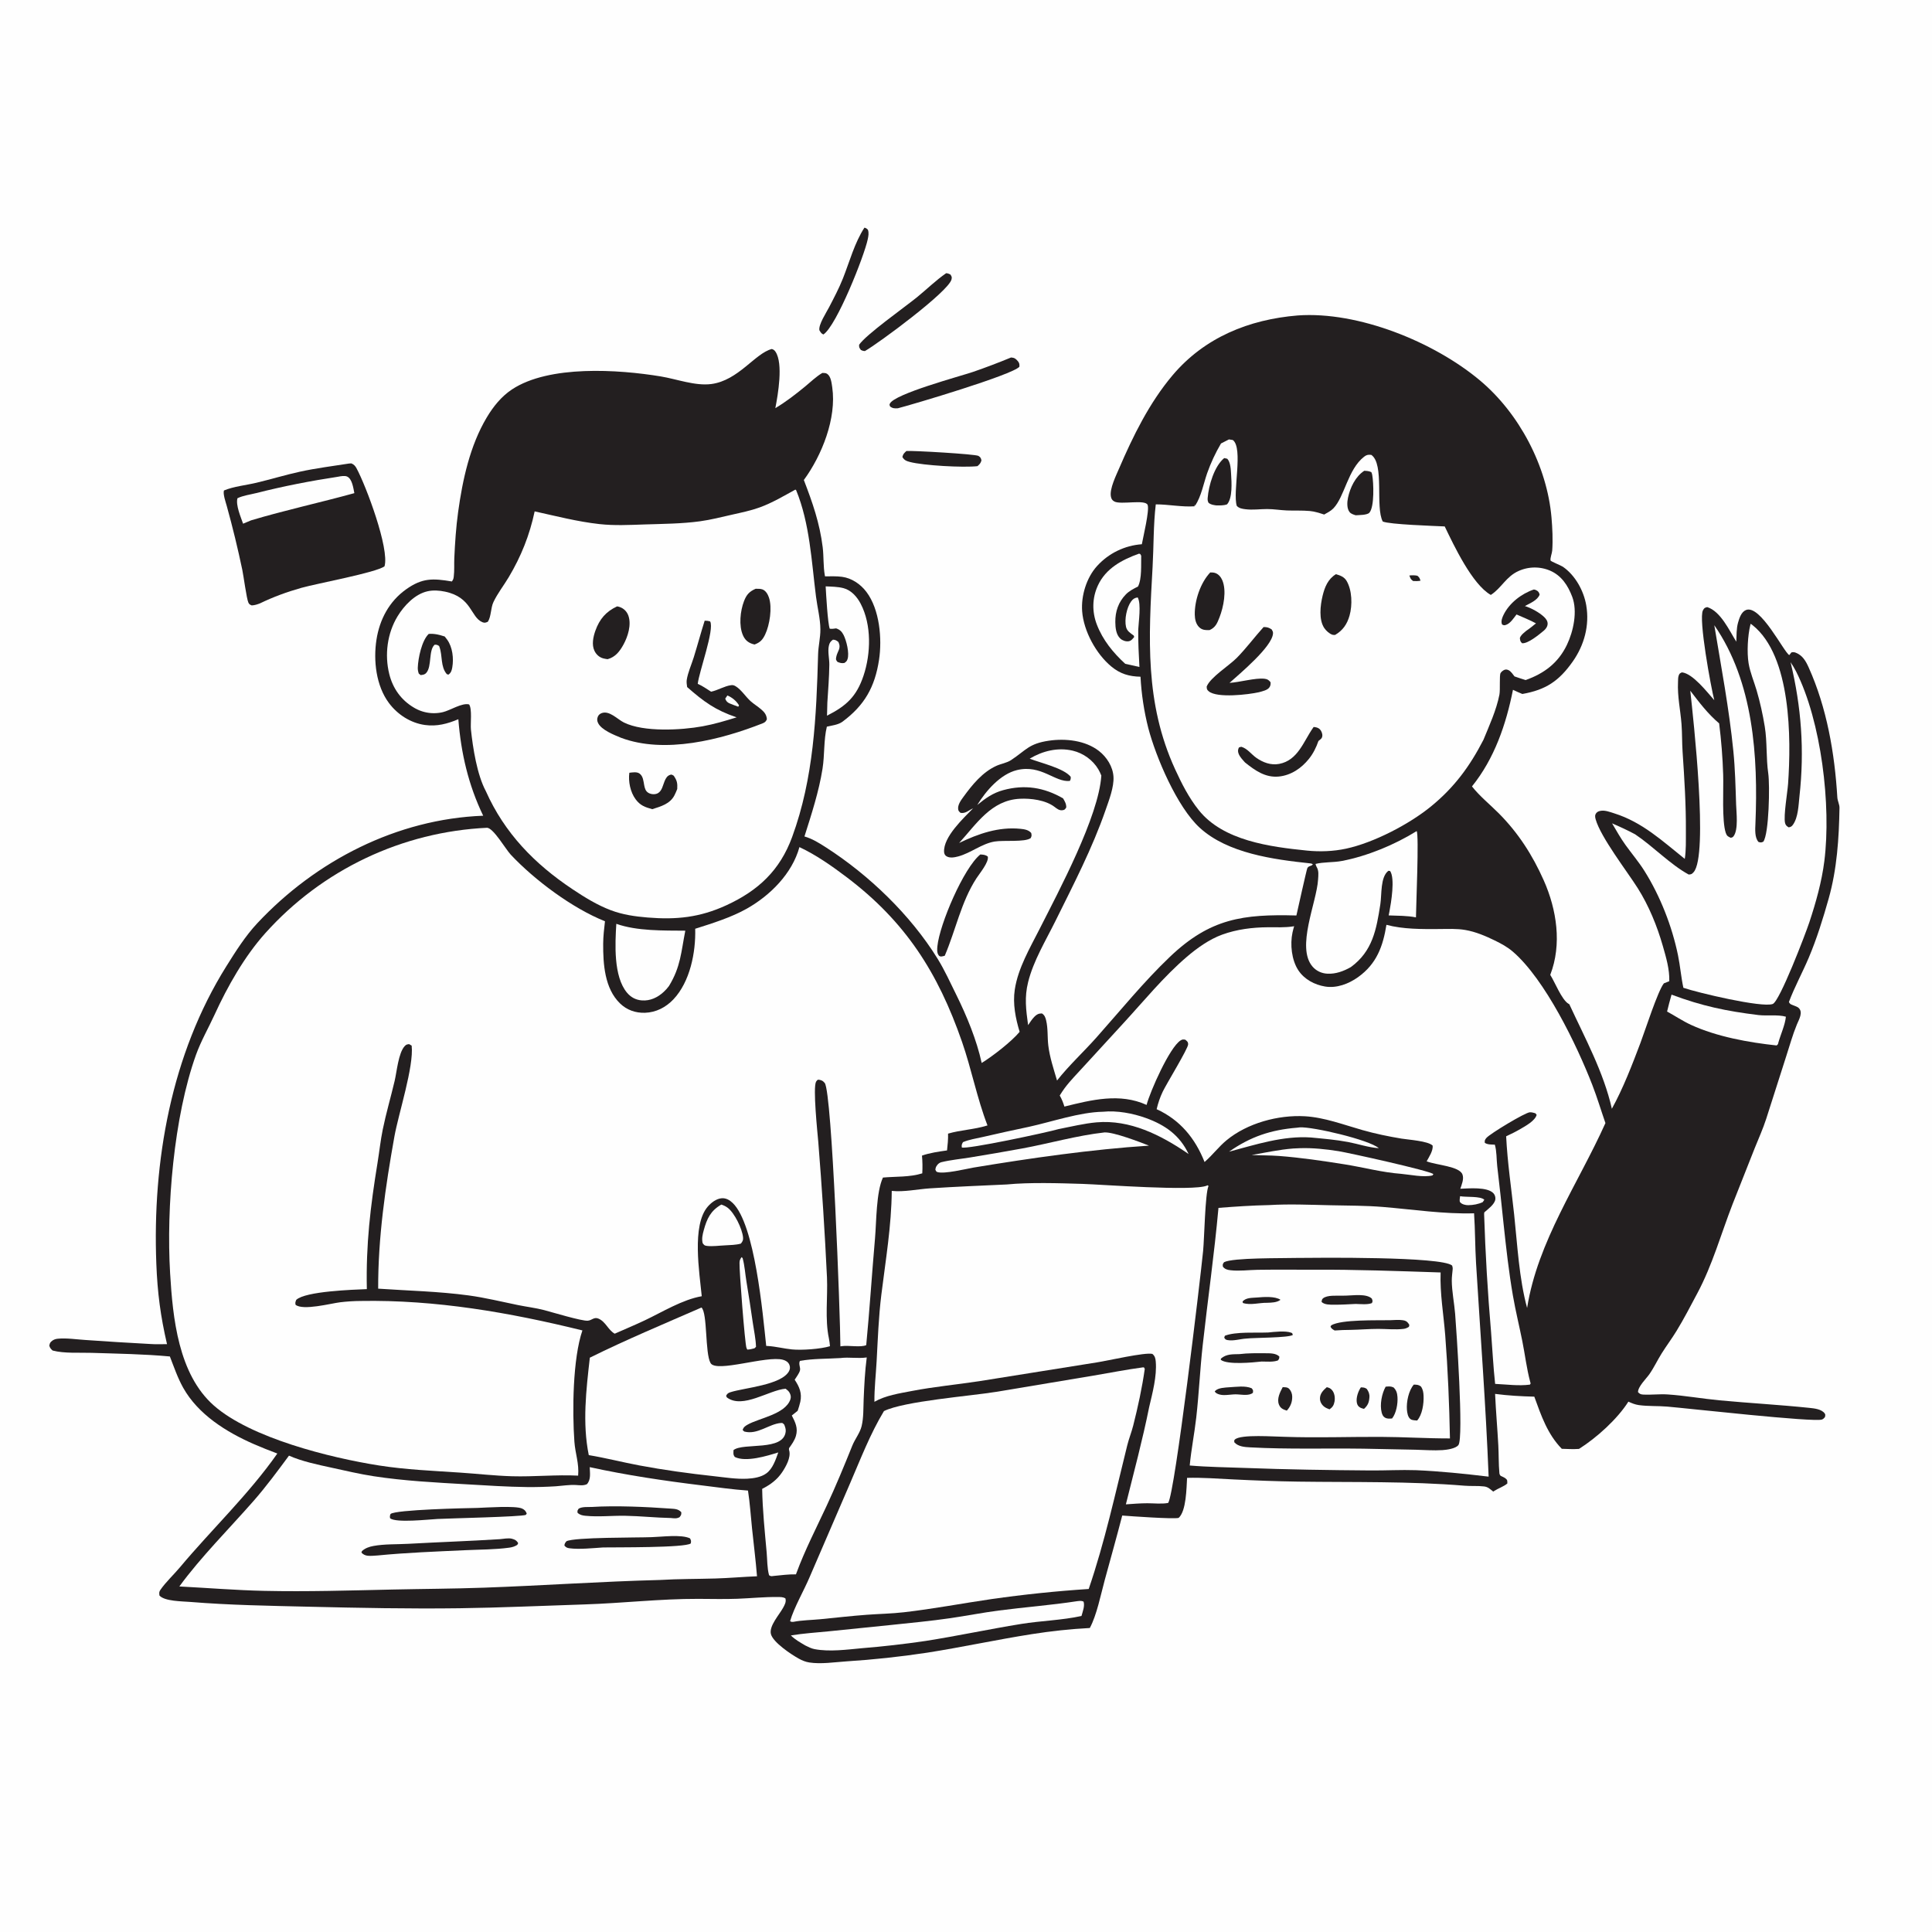 <?xml version="1.0" encoding="utf-8" ?>
<svg xmlns="http://www.w3.org/2000/svg" xmlns:xlink="http://www.w3.org/1999/xlink" width="1024" height="1024">
	<path fill="#FEFEFE" d="M0 0L1024 0L1024 1024L0 1024L0 0Z"/>
	<path fill="#231F20" d="M480.393 239.049C483.423 238.728 517.171 240.687 518.603 241.641C519.769 242.419 519.884 242.766 520.191 244.033C519.737 245.578 519.231 246.037 518.075 247.072C510.58 247.923 489.418 246.742 482.243 244.845C480.41 244.361 479.213 243.887 478.284 242.202C478.705 240.518 479.182 240.238 480.393 239.049Z"/>
	<path fill="#231F20" d="M458.163 120.663C459.037 120.881 459.368 121.121 459.999 121.76C460.625 123.442 460.273 125.123 459.919 126.834C458.105 135.607 443.416 172.68 436.424 177.279C435.29 176.841 434.939 176.041 434.303 175.063C433.712 172.12 437.948 165.709 439.427 162.855C442.037 157.818 444.676 152.849 446.773 147.568C450.293 138.703 452.947 128.647 458.163 120.663Z"/>
	<path fill="#231F20" d="M519.594 452.883C521.148 452.997 522.225 453.009 523.531 453.977C524.315 456.809 519.185 462.958 517.486 465.582C509.417 478.04 506.509 493.09 500.737 506.568C500.321 506.677 499.398 506.936 498.99 506.963C498.334 507.006 497.855 506.828 497.483 506.298C496.531 504.941 496.688 503.062 496.844 501.492C498.002 489.894 510.762 459.985 519.594 452.883Z"/>
	<path fill="#231F20" d="M501.48 144.804C502.456 144.879 502.864 145.075 503.728 145.489C504.402 146.568 504.634 146.787 504.313 148.111C502.748 154.565 465.698 181.918 458.427 186.064C457.436 186.01 457.162 185.916 456.305 185.505C455.408 184.268 455.313 184.232 455.35 182.721C459.115 177.235 479.418 162.913 486.055 157.516C491.207 153.326 496.019 148.574 501.48 144.804Z"/>
	<path fill="#231F20" d="M535.825 189.496C535.881 189.491 535.937 189.479 535.993 189.482C537.631 189.573 538.447 190.178 539.517 191.459C540.32 192.42 540.389 193.194 540.298 194.379C536.635 198.682 483.498 214.459 475.892 216.391C474.22 216.491 473.12 216.498 471.761 215.435C471.493 214.543 471.319 214.646 471.647 213.942C474.065 208.745 508.883 199.436 515.757 197.107Q525.905 193.602 535.825 189.496Z"/>
	<path fill="#231F20" d="M184.949 245.69L186.208 245.601C187.588 246.178 188.273 246.915 188.972 248.207C194.041 257.576 206.513 290.863 203.807 300.151C199.396 303.494 168.063 309.223 159.751 311.567C152.147 313.711 144.881 316.367 137.764 319.808C136.254 320.387 135.038 320.79 133.417 320.882C132.478 320.446 132.1 320.366 131.642 319.371C130.692 317.308 129.085 305.169 128.429 302.053Q124.864 285.032 120.216 268.275C119.656 266.227 118.079 261.82 118.702 259.962C123.811 257.815 130.395 257.184 135.865 255.882C143.593 254.043 151.21 251.702 158.97 250.008C167.568 248.131 176.266 247.047 184.949 245.69Z"/>
	<path fill="#FEFEFE" d="M179.305 252.656C180.523 252.38 182.751 252.049 183.909 252.55C186.693 253.755 187.276 258.781 187.816 261.377C169.616 266.41 151.156 270.384 133.066 275.801L128.84 277.57C127.625 274.075 124.822 267.602 125.868 264.067C128.941 262.601 132.612 262.157 135.915 261.32C150.373 257.653 164.563 254.901 179.305 252.656Z"/>
	<path fill="#231F20" d="M687.822 167.197C719.889 164.902 760 181.21 784.344 201.58C805.248 219.072 819.971 247.102 822.322 274.249C822.809 279.865 823.11 286.112 822.714 291.722C822.601 293.334 821.573 295.589 821.821 297.074C821.899 297.544 827.364 299.707 828.335 300.374C834.895 304.879 839.425 313.099 840.748 320.869C842.549 331.451 839.696 341.948 833.587 350.623C826.329 360.93 819.344 365.631 806.874 367.823C805.183 367.171 803.551 366.37 801.906 365.609C798.252 383.951 792.074 402.085 780.178 416.814C784.291 422.045 789.678 426.351 794.372 431.065C804.737 441.475 812.306 453.293 818.243 466.671C825.094 482.106 827.938 500.508 821.665 516.698C824.125 520.544 827.765 529.955 831.328 532.008C831.468 532.089 831.614 532.159 831.757 532.234C840.012 550.107 850.013 568.394 854.318 587.668C860.291 576.882 865.122 564.272 869.482 552.736C871.878 546.398 878.676 525.205 881.888 521.2C882.857 520.845 883.805 520.477 884.75 520.062C884.98 513.833 883.017 507.26 881.312 501.314C878.292 490.776 873.914 480.05 868.036 470.742C862.391 461.803 848.392 443.758 845.724 434.238C845.374 432.99 845.232 431.957 846.109 430.881C846.678 430.184 847.501 429.919 848.348 429.757C850.628 429.319 853.44 430.413 855.586 431.089C870.519 435.793 881.046 445.713 892.966 455.222C893.704 450.527 893.523 445.589 893.555 440.846C893.65 426.565 892.757 412.629 891.802 398.396C891.475 393.533 891.612 388.641 891.237 383.785C890.656 376.273 889.022 369.154 889.379 361.561C889.435 360.388 889.349 359.035 889.781 357.926C890.188 356.878 890.501 356.818 891.453 356.366C897.236 356.974 904.77 366.799 908.605 371.114C906.897 364.549 900.14 328.023 902.601 323.482C903.305 322.182 903.544 322.113 904.872 321.779C912.035 324.053 916.563 334.209 920.282 340.112C920.419 336.85 920.308 333.219 921.185 330.072C921.833 327.743 922.895 324.346 925.374 323.334C933.039 320.207 945.506 345.737 948.359 347.216L949.478 345.797C950.409 345.585 950.989 345.623 951.863 345.973C955.422 347.397 957.123 350.4 958.626 353.737C968.269 375.153 972.426 399.281 973.82 422.607C973.935 424.538 974.998 426.384 974.968 428.159C974.69 444.457 973.655 460.625 969.202 476.383C966.267 486.771 962.911 497.618 958.698 507.558C955.353 515.45 951.194 523.041 948.165 531.06C948.765 532.409 949.473 532.383 950.784 532.953C951.499 533.264 952.539 533.585 953.142 534.074C955.948 536.354 953.454 540.405 952.37 543.04C950.101 548.556 948.574 554.171 946.734 559.826L936.141 592.96C934.41 598.35 932.051 603.488 929.959 608.742L918.254 638.344C912.151 654.082 907.649 670.408 899.65 685.4C896.06 692.129 892.506 699.052 888.518 705.549C886.048 709.574 883.202 713.367 880.694 717.369C878.445 720.958 876.606 724.932 874.184 728.381C872.541 730.72 868.156 734.91 868.179 737.851C869.05 738.804 869.605 739.075 870.929 739.15C875.196 739.392 879.494 738.794 883.809 739.075C892.958 739.67 902.174 741.337 911.339 742.199C927.201 743.69 943.09 744.546 958.941 746.195C961.56 746.468 965.536 746.846 967.167 749.201C967.635 749.878 967.375 750.323 967.272 751.082C966.81 751.634 966.407 752.087 965.721 752.364C961.675 753.992 894.147 746.405 883.699 745.526C878.743 745.109 873.503 745.413 868.606 744.728C866.621 744.45 864.892 743.729 863.079 742.903C857.212 752.168 846.237 762.056 836.904 767.95C833.863 768.165 830.822 767.996 827.779 767.896C820.182 760.115 816.851 750.277 813.212 740.254C806.233 740.089 799.356 739.7 792.431 738.792C792.839 747.871 793.641 756.931 794.135 766.006C794.402 770.909 794.257 775.879 794.704 780.763C794.761 781.387 794.953 781.734 795.341 782.211C796.166 782.613 797.221 783.017 797.943 783.573C799.092 784.457 798.889 784.935 798.918 786.274C797.156 787.826 794.073 788.867 791.999 790.216L791.455 790.574C789.809 789.29 788.752 788.102 786.607 787.844C783.232 787.439 779.73 787.745 776.32 787.463C746.825 785.025 717.555 785.701 688.005 785.288C676.572 785.128 665.208 784.685 653.789 784.128C645.608 783.728 637.367 783.079 629.178 783.293C628.837 788.755 628.787 800.775 624.728 804.501C622.295 805.257 598.998 803.605 594.805 803.266C591.855 814.68 588.671 825.958 585.57 837.329C583.451 845.099 581.329 856.001 577.623 862.873C567.268 863.418 557.165 864.517 546.921 866.121C528.365 869.027 509.971 873.044 491.405 875.957Q470.064 879.194 448.522 880.566C442.282 880.983 435.103 882.119 428.919 881.141C426.975 880.833 425.202 880.108 423.484 879.169C419.513 877 409.698 870.509 408.594 866.05C407.544 861.812 413.068 855.8 415.036 852.191C415.898 850.611 416.831 849.015 416.28 847.179C414.907 846.358 413.607 846.474 412.035 846.454C404.993 846.368 397.854 847.119 390.808 847.382C383.877 847.64 376.935 847.447 370 847.429C349.902 847.376 329.88 849.741 309.798 850.376C287.803 851.071 265.66 852.107 243.669 852.402C216.89 852.763 190.173 852.218 163.41 851.585C142.532 851.091 121.521 850.757 100.706 849.05C96.655 848.717 87.144 848.746 84.5 845.632C84.39 844.186 84.226 843.787 85.082 842.556C87.898 838.51 92.153 834.544 95.359 830.717C112.285 810.516 131.855 792.019 146.991 770.401Q140.574 768.016 134.295 765.291C119.893 758.966 105.019 749.671 97.101 735.559C94.181 730.355 92.194 724.509 90.037 718.956C76.412 717.676 62.224 717.482 48.52 717.036C42.038 716.825 34.096 717.45 27.889 715.807C26.897 714.906 26.467 714.457 26.118 713.151C26.407 712.175 26.386 711.796 27.145 711.064C28.081 710.161 29.214 709.702 30.502 709.563C35.096 709.067 40.646 709.933 45.279 710.217Q62.319 711.426 79.377 712.331C82.417 712.556 85.476 712.45 88.522 712.422C85.067 697.6 83.455 685.133 82.863 669.959C80.737 615.485 90.74 558.856 119.958 512.155C124.86 504.32 130.04 496.103 136.371 489.338C167.417 456.161 210.363 434.088 256.106 432.348C248.253 416.058 244.338 399.156 242.933 381.201C237.154 383.634 231.561 385.14 225.211 384.256C217.617 383.198 210.725 378.743 206.161 372.643C199.309 363.485 197.828 350.072 199.535 339.061C201.197 328.341 206.271 318.772 215.192 312.399C223.839 306.224 229.481 306.505 239.495 308.188C240.219 307.226 240.347 306.809 240.498 305.635C240.912 302.422 240.646 299.041 240.793 295.797C241.16 287.661 241.711 279.387 242.824 271.321C245.176 254.265 249.104 236.152 257.992 221.257C261.432 215.491 265.735 210.119 271.379 206.391C291.043 193.406 327.659 195.799 350.179 199.506C358.628 200.897 368.447 204.656 376.996 203.546C391.376 201.679 400.214 187.239 409.08 184.974C410.018 185.261 410.521 185.652 411.068 186.483C415.178 192.727 412.365 209.024 410.946 216.322C416.494 213.047 421.798 208.915 426.768 204.825C429.712 202.403 432.566 199.586 435.862 197.662C436.806 197.728 437.597 197.604 438.41 198.147C440.417 199.487 440.775 203.028 441.103 205.288C443.49 221.729 435.587 241.396 426.055 254.415C430.642 266.313 434.485 277.317 436.044 290.048C436.65 295 436.292 300.097 437.182 304.999C437.211 305.161 437.245 305.322 437.277 305.484C440.237 305.48 443.332 305.329 446.269 305.722C451.479 306.42 456.097 309.594 459.23 313.737C466.237 323.004 467.6 338.601 465.905 349.721C463.707 364.148 458.198 373.86 446.536 382.513C444.303 384.17 440.926 384.527 438.25 385.146C436.543 392.18 437.106 400.156 435.96 407.403C434.034 419.587 430.089 431.609 426.378 443.341C430.543 444.544 434.051 446.746 437.672 449.066C460.525 463.717 482.605 484.945 496.917 508.101C500.674 514.18 503.712 520.896 506.877 527.305C512.38 538.447 517.675 551.241 520.311 563.393C526.012 559.907 536.22 551.992 540.425 546.891C538.256 539.701 536.718 532.023 537.856 524.499C539.576 513.132 545.897 502.466 551.022 492.339C561.258 472.114 582.338 432.756 583.729 411.058C583.264 409.916 582.774 408.82 582.144 407.757C579.226 402.827 574.156 399.198 568.598 397.88C560.692 396.006 552.579 398.006 545.758 402.112C551.363 404.318 563.847 407.152 567.485 411.712C567.539 412.782 567.537 412.967 567.045 413.911C559.155 414.765 551.895 405.058 539.046 408.155C530.235 410.279 522.544 419.172 517.966 426.666C522.265 423.115 526.29 420.264 531.739 418.785C543.134 415.692 553.322 417.319 563.448 423.142C564.396 424.788 565.158 425.996 565.139 427.964C564.459 428.995 564.331 429.306 562.992 429.449C561.382 429.621 560.13 428.58 558.931 427.666C554.185 424.048 546.394 423.058 540.523 423.358C525.385 424.132 517.607 436.653 508.369 446.791C518.631 441.859 529.3 438.135 540.865 439.291C542.935 439.498 545.187 439.841 546.576 441.515C546.817 442.845 546.868 442.967 546.313 444.185C543.334 446.494 532.018 445.206 527.11 446.037C520.328 447.186 514.534 452.127 507.927 453.909C505.958 454.44 503.325 454.969 501.52 453.747C500.78 453.246 500.434 452.415 500.385 451.535C499.944 443.564 510.636 433.727 515.752 428.428C513.408 429.469 511.783 431.291 509.094 430.833C508.541 430.262 508.048 429.976 507.888 429.16C507.409 426.714 509.31 424.18 510.672 422.312C515.325 415.927 520.725 409.262 528.109 405.911C530.565 404.797 533.647 404.359 535.883 402.875C544.02 397.473 545.284 394.148 555.961 392.581C564.745 391.292 575.253 392.419 582.454 398.022C586.619 401.264 589.868 406.359 590.17 411.728C590.479 417.214 587.798 424.089 586.009 429.249C578.921 449.698 568.995 468.75 559.435 488.088C554.271 498.534 547.767 509.149 544.932 520.506C542.9 528.647 543.815 535.198 544.912 543.338C545.952 541.82 546.981 540.186 548.275 538.871C549.504 537.621 550.488 537.148 552.237 537.137C553.671 538.045 554.099 539.273 554.479 540.852C555.514 545.154 555.091 549.779 555.623 554.164C556.389 560.467 558.469 566.628 560.252 572.701C566.52 564.728 574.285 557.587 581.052 549.987C593.806 535.663 606.25 520.289 620.137 507.072C641.427 486.808 658.781 484.449 687.118 485.221C687.752 482.388 692.534 460.877 692.908 460.152C693.665 458.684 694.996 459.321 695.852 458.077C694.868 457.623 695.236 457.691 694.259 457.587C674.989 455.53 650.716 452.311 635.908 438.746C623.908 427.754 612.722 401.519 608.616 385.891Q606.921 379.204 605.888 372.384Q604.855 365.564 604.493 358.675C598.45 358.535 593.789 357.196 589.033 353.27C580.952 346.599 574.343 334.473 573.563 323.979C572.95 315.733 575.872 306.157 581.465 300.005Q582.033 299.378 582.629 298.779Q583.226 298.181 583.851 297.611Q584.476 297.041 585.127 296.502Q585.778 295.963 586.454 295.455Q587.13 294.948 587.83 294.473Q588.53 293.998 589.251 293.558Q589.973 293.117 590.714 292.711Q591.456 292.305 592.216 291.936Q592.977 291.566 593.754 291.232Q594.531 290.899 595.323 290.604Q596.115 290.308 596.92 290.05Q597.725 289.793 598.542 289.574Q599.359 289.355 600.185 289.175Q601.011 288.996 601.845 288.856Q602.679 288.716 603.518 288.616Q604.358 288.516 605.201 288.456C605.904 284.608 609.299 270.535 608.289 267.677C607.166 264.496 594.017 267.657 590.618 265.798C589.466 265.168 589.036 264.416 588.795 263.157C588.023 259.124 591.547 252.009 593.121 248.345C600.563 231.021 609.21 213.458 621.447 198.952C638.451 178.795 662.038 169.322 687.822 167.197Z"/>
	<path fill="#FEFEFE" d="M773.883 634.011C777.015 634.626 784.677 633.844 786.716 635.894L785.868 637.154C783.519 638.26 780.8 638.733 778.201 638.77C776.789 638.79 774.863 638.349 773.918 637.234C773.377 636.595 773.81 634.846 773.883 634.011Z"/>
	<path fill="#FEFEFE" d="M393.046 666.307L393.602 666.826C394.72 670.841 394.971 675.368 395.671 679.5C396.895 686.723 397.958 693.929 399.014 701.176C399.623 705.358 400.58 709.621 400.699 713.847L399.89 714.623C398.573 714.995 397.483 715.249 396.104 715.318C395.95 715.017 395.755 714.733 395.644 714.414C394.784 711.94 391.811 673.538 391.959 669.355C392.011 667.882 392.259 667.508 393.046 666.307Z"/>
	<path fill="#FEFEFE" d="M687.52 597.697C688.121 597.612 688.388 597.559 688.962 597.526C695.821 597.132 725.674 604.095 730.795 608.556C725.517 608.247 719.803 606.293 714.531 605.298C707.985 604.061 701.506 603.541 694.891 602.898C680.123 601.855 665.495 606.687 651.419 610.416C662.877 602.412 673.587 598.841 687.52 597.697Z"/>
	<path fill="#FEFEFE" d="M382.315 638.449C383.544 638.853 384.655 639.351 385.687 640.14C389.323 642.922 393.375 651.198 393.831 655.804C393.978 657.295 393.599 658.015 392.672 659.136C389.997 659.891 387.122 659.888 384.357 660.062C381.32 660.183 377.713 660.72 374.749 660.364C373.349 660.196 373.237 659.949 372.43 658.909C371.853 656.491 372.362 654.394 373.005 652.039C374.703 645.832 376.659 641.712 382.315 638.449Z"/>
	<path fill="#FEFEFE" d="M685.457 608.723Q687.247 608.622 689.039 608.561C695.775 608.338 702.81 609.088 709.472 610.148C714.632 610.969 757.772 620.487 759.721 622.309L759.241 622.994C754.553 624.158 747.455 622.587 742.58 622.156C732.542 621.409 722.676 618.72 712.744 617.138C701.266 615.31 689.436 613.556 677.842 612.681C673.05 612.32 668.216 612.394 663.412 612.17C670.801 610.893 677.958 609.308 685.457 608.723Z"/>
	<path fill="#FEFEFE" d="M584.568 589.251C591.972 588.488 600.497 590.087 607.445 592.607C617.611 596.294 625.312 601.749 629.987 611.658L629.277 611.171C615.15 601.547 598.86 593.332 581.201 594.869C574.564 595.446 567.73 597.155 561.176 598.417C555.173 600.186 512.063 609.406 509.77 608.161C509.637 606.764 509.726 606.62 510.385 605.368C513.701 603.956 517.406 603.444 520.91 602.629Q533.153 599.793 545.453 597.215C557.582 594.547 572.335 589.457 584.568 589.251Z"/>
	<path fill="#FEFEFE" d="M585.417 600.206C590.241 599.965 604.048 605.262 608.996 607.215C578.563 609.182 546.03 613.86 515.889 618.857C511.793 619.589 500.578 622.343 496.859 621.229C496.132 621.011 496.109 620.595 495.768 619.983C495.885 618.984 496.025 618.513 496.623 617.665C497.194 616.854 498.022 616.208 498.991 615.972C503.895 614.78 509.224 614.279 514.218 613.474Q528.05 611.224 541.835 608.704C556.347 606.024 570.73 601.846 585.417 600.206Z"/>
	<path fill="#FEFEFE" d="M885.952 527.174C902.028 533.196 915.039 535.929 932.013 537.999C936.45 538.539 942.474 537.655 946.559 538.876C946.144 543.252 943.725 548.406 942.533 552.724C942.282 553.728 942.529 553.238 941.653 554.113C926.872 552.534 909.904 549.487 896.253 543.193C891.907 541.189 887.809 538.427 883.591 536.138C884.267 533.125 885.136 530.152 885.952 527.174Z"/>
	<path fill="#FEFEFE" d="M603.682 293.452L604.342 293.626L604.86 294.537C604.726 299.26 605.294 306.632 603.174 310.854C600.875 312.037 598.569 313.157 596.739 315.034C592.795 319.08 591.072 324.114 591.141 329.718C591.177 332.67 591.496 336.374 593.835 338.501C594.917 339.484 596.704 340.119 598.189 339.886C599.588 339.667 600.314 338.616 601.154 337.592L600.892 336.846C599.14 335.566 597.322 334.496 596.809 332.241C595.918 328.325 597.159 322.024 599.526 318.768C600.461 317.483 601.395 316.864 602.997 316.65C604.97 320.019 603.461 329.793 603.291 333.727C603.203 340.31 603.565 346.941 603.927 353.513L596.401 351.838C589.966 345.934 584.528 339.276 581.362 331.059C578.742 324.262 578.846 316.923 581.918 310.293C586.124 301.212 594.709 296.68 603.682 293.452Z"/>
	<path fill="#FEFEFE" d="M437.62 310.787C440.703 310.927 444.079 310.945 447.071 311.735C451.199 312.827 454.262 316.33 456.176 319.993C462.017 331.178 461.603 346.413 457.692 358.112C454.005 369.139 448.595 374.144 438.336 379.314L438.513 372.375C438.929 365.704 439.48 358.989 439.56 352.305C439.597 349.132 438.642 345.407 439.303 342.338C439.646 340.743 440.173 339.966 441.485 339.036C442.853 339.097 443.325 339.441 444.386 340.281C446.023 343.79 443.843 344.961 443.218 348.237C442.948 349.652 443.073 349.781 443.894 350.831C445.303 351.373 445.982 351.633 447.526 351.394C448.432 350.74 448.796 350.522 449.186 349.419C450.308 346.244 448.606 339.432 447.092 336.511C446.143 334.681 445.099 333.71 443.165 333.05C441.985 333.221 440.983 333.401 439.792 333.234C438.709 330.61 437.825 314.613 437.62 310.787Z"/>
	<path fill="#FEFEFE" d="M326.659 489.644C337.629 493.521 351.631 493.185 363.227 493.285C360.988 504.576 360.808 512.41 354.573 522.602C353.751 523.735 352.839 524.742 351.812 525.695C348.599 528.676 344.634 530.576 340.187 530.237C337.044 529.997 334.405 528.611 332.374 526.207C325.054 517.541 326.036 500.115 326.659 489.644Z"/>
	<path fill="#FEFEFE" d="M570.913 848.654C572.264 848.537 573.041 848.316 574.299 848.865C575.081 851.172 573.833 854.157 573.215 856.501C562.875 858.779 551.717 859.029 541.199 860.731C524.28 863.47 507.497 867.079 490.577 869.738Q473.85 872.203 456.998 873.572C448.919 874.308 439.76 875.587 431.758 874.08C430.032 873.755 428.417 872.919 426.856 872.146C424.125 870.529 421.444 869.074 419.179 866.812C425.836 865.712 432.556 865.3 439.264 864.631L472.171 861.279C482.633 860.161 493.237 859.187 503.645 857.672C512.236 856.422 520.752 854.741 529.366 853.614C543.208 851.804 557.088 850.785 570.913 848.654Z"/>
	<path fill="#FEFEFE" d="M750.863 440.5C752.168 442.363 750.539 480.54 750.486 486.222C745.782 485.295 740.81 485.371 736.026 485.188Q736.225 484.222 736.408 483.253C737.319 478.433 739.485 465.586 736.786 461.645L735.873 461.543C731.547 464.848 732.422 474.039 731.608 479.267C729.53 492.615 727.536 504.123 715.99 512.571C712.174 514.741 708.002 516.308 703.54 516.077C700.484 515.919 697.678 514.645 695.669 512.313C686.842 502.071 697.879 478.358 698.611 466.154C698.747 463.895 699.093 461.595 697.888 459.569C697.563 459.023 697.408 458.506 697.243 457.897C701.594 456.819 706.65 457.19 711.192 456.331C724.563 453.804 739.244 447.716 750.863 440.5Z"/>
	<path fill="#FEFEFE" d="M445.445 719.792C450.105 719.207 454.751 720.152 459.393 719.476C458.429 726.74 458.064 734.364 457.756 741.692C457.559 746.367 457.776 751.369 456.664 755.935C455.801 759.475 453.131 762.77 451.758 766.179C447.413 776.976 443.013 787.647 438.095 798.203C432.665 809.859 426.541 821.736 422.105 833.808L421.88 834.435C417.968 834.364 414.012 834.901 410.119 835.275C408.85 835.42 408.678 835.576 407.618 834.905C406.561 831.05 406.702 826.789 406.344 822.802C405.343 811.64 404.163 800.345 403.963 789.137C408.286 786.92 411.87 784.338 414.607 780.227C416.575 777.273 419.237 772.55 418.322 768.905C418.28 768.741 418.182 768.591 418.167 768.423C418.142 768.133 418.192 767.841 418.204 767.55C419.65 765.546 421.147 763.482 421.85 761.081C423.06 756.942 421.543 753.833 419.674 750.246L422.778 747.756C423.292 746.2 423.84 744.576 424.182 742.972C425.155 738.411 423.691 735.027 421.199 731.29C422.042 729.934 423.599 727.93 423.992 726.394C424.404 724.782 423.104 723.052 423.966 721.301C430.844 720.042 438.439 720.246 445.445 719.792Z"/>
	<path fill="#FEFEFE" d="M371.8 693.013C375.06 695.976 373.609 717.211 376.61 722.453C379.641 727.747 406.277 718.324 414.995 720.708C416.457 721.107 417.731 721.857 418.367 723.316C418.87 724.468 418.777 725.692 418.173 726.784C414.112 734.135 394.537 735.531 387.184 737.886C385.934 738.287 385.378 738.692 384.84 739.858L385.295 740.699C393.718 746.921 407.535 736.761 416.388 736.041C417.172 736.656 417.998 737.266 418.48 738.166C419.124 739.369 419.361 740.471 418.89 741.795C416.099 749.638 402.305 751.611 396.218 755.104C394.883 755.87 394.04 756.45 393.625 757.951L394.481 758.743C401.52 760.645 407.647 754.628 413.977 754.208C414.983 754.141 414.952 754.429 415.658 755.068C416.112 756.253 416.567 757.406 416.44 758.701C415.397 769.397 394.008 764.456 388.784 768.571C388.748 770.159 388.47 770.955 389.476 772.235C395.403 775.14 406.623 771.643 412.496 769.817C411.152 773.641 409.587 778.4 406.214 780.892C403.421 782.956 399.427 783.576 396.04 783.746C390.275 784.037 384.254 783.043 378.518 782.422C365.36 780.996 351.823 779.145 338.817 776.696C329.875 775.012 321.038 772.73 312.063 771.241C308.605 754.208 310.691 736.683 312.625 719.593C331.978 710.019 352.018 701.653 371.8 693.013Z"/>
	<path fill="#FEFEFE" d="M927.877 330.631C928.517 331.036 928.325 330.891 928.955 331.395C949.451 347.791 949.389 391.471 947.726 415.362C947.414 419.839 945.23 432.514 946.119 436.202C946.415 437.43 946.995 437.861 948.015 438.507C949.161 438.349 949.673 438.028 950.356 437.053C953.116 433.115 953.245 426.661 953.757 422.019C956.452 397.578 954.776 374.878 949.041 350.976Q950.626 353.303 951.919 355.803C965.324 382.238 970.652 426.916 966.937 456.411C965.558 467.361 962.466 478.319 959.007 488.785C956.928 495.074 943.255 530.775 939.587 532.13C933.856 534.248 899.567 526.09 892.225 523.548C890.997 517.874 890.547 511.986 889.368 506.27C886.203 490.913 879.947 474.906 871.567 461.581C868.549 456.781 864.856 452.457 861.553 447.858C858.935 444.212 856.713 440.262 854.44 436.395C858.603 438.19 862.648 440.047 866.645 442.193C876.285 448.645 885.084 458.063 895.051 463.525C896.408 463.413 896.66 463.361 897.636 462.288C905.626 453.505 897.446 380.585 895.883 366.092C900.682 372.35 905.116 378.275 911.181 383.404Q912.889 396.965 913.321 410.627C913.577 418.182 912.541 435.141 914.714 441.501C915.264 443.112 915.923 443.412 917.36 444.055C918.142 443.798 918.332 443.869 918.857 443.168C921.448 439.709 920.312 430.591 920.176 426.393C919.873 417.029 919.644 407.401 918.715 398.095C916.488 375.801 912.27 353.486 908.61 331.378C929.448 361.46 931.879 401.122 930.415 436.498C930.291 439.494 929.922 443.938 932.067 446.28C933.342 446.589 933.397 446.639 934.588 446.119C937.644 441.952 938.088 415.955 937.215 409.961C936.023 401.777 936.693 393.306 935.37 385.151C934.323 378.699 932.857 372.031 931.001 365.771C929.622 361.119 927.575 356.328 926.79 351.546C925.844 345.779 926.322 336.822 927.733 331.162C927.777 330.984 927.829 330.808 927.877 330.631Z"/>
	<path fill="#FEFEFE" d="M153.165 771.523C160.113 774.599 168.456 776.319 175.874 777.933C183.203 779.528 190.613 781.288 198.024 782.424C214.351 784.929 230.769 785.757 247.235 786.708C257.948 787.326 268.697 788.052 279.428 788.173Q287.064 788.239 294.684 787.753C298.185 787.502 301.668 786.897 305.183 787.081C307.157 787.184 309.285 787.536 311.105 786.628C313.303 784.145 312.651 780.711 312.571 777.616C332.103 781.894 352.076 784.854 371.915 787.279C380.071 788.277 388.251 789.466 396.449 790.033C397.478 796.663 397.903 803.395 398.594 810.066C399.473 818.545 400.555 826.955 401.23 835.461C393.858 835.744 386.499 836.42 379.123 836.634C369.307 836.918 359.604 836.833 349.773 837.419C318.596 838.215 287.555 840.397 256.405 841.504C240.287 842.078 224.128 842.132 208.001 842.488C185.444 842.987 162.679 843.69 140.126 843.194C125.069 842.863 110.092 841.633 95.061 840.854C106.252 825.462 121.736 809.978 134.443 795.472C141.104 787.868 147.153 779.645 153.165 771.523Z"/>
	<path fill="#231F20" d="M313.661 798.723C326.196 797.916 342.56 798.671 355.192 799.578C357.507 799.744 359.526 799.705 361.11 801.53C361.129 802.958 361.04 802.987 360.177 804.143C358.604 804.99 357.297 804.737 355.596 804.577C347.506 804.423 339.446 803.534 331.366 803.394C324.42 803.274 317.138 804.093 310.246 803.391C308.623 803.226 307.461 802.951 306.167 801.905C305.923 800.68 306.03 800.721 306.691 799.638C308.484 798.512 311.564 798.803 313.661 798.723Z"/>
	<path fill="#231F20" d="M345.412 814.724C350.622 814.59 361.141 813.138 365.738 815.377C366.334 816.618 366.358 816.696 366.123 818.05C363.163 820.406 326.361 820.063 319.675 820.179C314.455 820.521 306.98 821.31 301.918 820.627C300.586 820.447 299.98 820.177 299.14 819.156C299.305 817.981 299.514 817.798 300.23 816.901C304.401 814.692 338.127 815.036 345.412 814.724Z"/>
	<path fill="#231F20" d="M252.999 799.233C257.705 799.067 273.222 797.954 276.725 799.567C278.037 800.172 278.691 800.9 279.182 802.23L278.691 802.922C276.465 803.939 237.31 804.774 231.875 805.087C226.927 805.346 210.087 807.246 206.776 804.744C206.564 803.651 206.618 803.48 207.003 802.427C209.846 800.136 246.779 799.344 252.999 799.233Z"/>
	<path fill="#231F20" d="M264.901 815.793C266.783 815.626 269.534 815.084 271.348 815.564C272.895 815.972 273.883 816.532 274.649 817.934L274.163 818.827C272.81 819.681 271.48 820.079 269.891 820.297C262.318 821.335 254.386 821.274 246.749 821.629C231.265 822.349 215.54 822.917 200.119 824.431C198.428 824.53 196.611 824.739 194.922 824.58C193.618 824.457 192.426 823.88 191.562 822.897L191.849 822.095C193.594 820.529 195.633 819.822 197.923 819.395C203.768 818.307 210.433 818.584 216.42 818.249C232.578 817.344 248.745 816.824 264.901 815.793Z"/>
	<path fill="#FEFEFE" d="M605.788 724.728L606.317 724.744L606.751 725.542C605.343 735.535 603.098 745.831 600.616 755.62C599.728 759.121 598.355 762.48 597.48 765.999C591.164 791.406 585.528 817.404 577.04 842.195Q551.206 843.876 525.578 847.539C510.02 849.796 494.697 852.75 479.042 854.535C472.558 855.274 466.044 855.379 459.54 855.856C451.27 856.461 443.012 857.423 434.758 858.224C430.088 858.677 425.121 858.709 420.535 859.607C419.327 859.647 419.922 859.748 418.757 859.276C420.874 851.954 426.124 843.011 429.195 835.717L450.522 786.275C456.141 773.281 461.171 760.076 468.511 747.903C479.107 742.651 514.365 739.922 527.788 737.737L579.63 729.093C588.365 727.609 596.999 725.902 605.788 724.728Z"/>
	<path fill="#FEFEFE" d="M533.554 627.792C545.725 626.604 561.439 627.102 573.827 627.492C584.106 627.815 632.298 631.487 639.641 628.415C639.791 628.352 639.938 628.283 640.087 628.217L640.54 628.601C638.734 632.477 638.323 656.52 637.679 663.004C636.171 678.193 622.793 791.068 619.159 796.584C615.714 797.257 611.591 796.746 608.077 796.754C604.298 796.763 600.507 797.076 596.738 797.337C601.001 780.211 605.616 763.041 609.093 745.74C610.842 738.291 613.241 729.338 612.572 721.665C612.423 719.956 612.153 718.723 610.782 717.6C606.998 716.618 586.798 721.267 581.564 722.066L519 732.057C507.179 733.863 495.133 734.972 483.406 737.232C476.784 738.508 469.335 739.597 463.458 742.987C463.39 735.882 464.239 728.611 464.628 721.506C465.275 709.69 465.672 698.023 467.127 686.266C469.393 667.951 472.498 649.685 472.646 631.199C479.12 631.889 486.327 630.282 492.865 629.851C506.389 628.959 520.013 628.422 533.554 627.792Z"/>
	<path fill="#FEFEFE" d="M672.583 638.722C683.412 638.077 694.451 638.572 705.291 638.811C714.544 639.015 723.916 638.96 733.141 639.727C749.01 641.048 765.359 643.548 781.287 643.076C781.881 651.879 781.802 660.702 782.336 669.499C784.628 707.213 787.531 744.885 789.007 782.651C776.3 781.137 763.227 779.764 750.45 779.231C742.484 778.962 734.45 779.431 726.474 779.372C704.294 779.209 682.162 778.884 659.999 778.043C650.187 777.671 640.366 777.583 630.579 776.744C631.371 768.231 633.083 759.799 634.042 751.3C635.478 738.583 636.039 725.798 637.446 713.103C640.14 688.781 643.62 664.587 645.814 640.202C654.797 639.497 663.559 638.909 672.583 638.722Z"/>
	<path fill="#231F20" d="M666.295 687.701C669.716 687.405 675.804 686.939 678.689 688.92C676.782 690.405 673.95 690.424 671.625 690.511C667.443 690.415 662.835 691.928 658.777 690.618L658.574 689.825C660.453 687.679 663.623 687.943 666.295 687.701Z"/>
	<path fill="#231F20" d="M721.294 735.326C722.579 735.397 723.308 735.368 724.4 736.131C725.399 737.534 725.942 738.822 725.82 740.587C725.631 743.331 724.992 744.876 722.956 746.728C722.429 746.583 721.663 746.432 721.166 746.17C720.01 745.562 719.447 744.849 719.173 743.564C718.622 740.977 719.835 737.443 721.294 735.326Z"/>
	<path fill="#231F20" d="M703.223 735.239C704.435 735.523 705.151 735.803 705.99 736.768C707.379 738.366 707.699 740.913 707.315 742.917C706.943 744.85 706.265 745.856 704.681 746.978C703.765 746.629 702.854 746.294 702.046 745.721C700.632 744.718 699.609 743.048 699.603 741.284C699.593 738.593 701.349 736.891 703.223 735.239Z"/>
	<path fill="#231F20" d="M679.852 735.234C681.106 735.272 682.392 735.168 683.33 736.169C684.337 737.241 684.866 738.731 684.897 740.189C684.959 743.103 683.988 745.542 682.036 747.654L681.852 747.596C680.01 747.009 678.645 746.396 677.871 744.456C676.646 741.383 678.438 737.894 679.852 735.234Z"/>
	<path fill="#231F20" d="M651.586 735.272C655.293 735.086 659.897 734.323 663.393 735.793C664.272 736.896 664.21 736.808 664.065 738.219C662.039 739.898 658.379 739.184 655.874 739.057C652.967 738.843 649.212 739.874 646.543 739.157C645.44 738.86 644.466 738.499 643.831 737.553C643.912 737.437 643.977 737.307 644.074 737.204C645.644 735.529 649.389 735.437 651.586 735.272Z"/>
	<path fill="#231F20" d="M672.143 706.25C675.352 705.918 681.31 705.222 684.312 706.341C685.105 706.636 684.867 706.636 685.234 707.544C682.99 709.109 664.768 708.963 660.62 709.465C657.51 709.614 653.781 710.858 650.711 710.284C649.55 710.067 649.483 709.909 648.864 708.986L649.214 707.972C654.878 705.732 665.811 706.497 672.143 706.25Z"/>
	<path fill="#231F20" d="M711.23 686.742L713.46 686.702C717.249 686.636 724.247 685.528 727.102 688.286C727.481 689.51 727.688 689.409 727.15 690.664C724.763 691.617 721.123 691.165 718.522 691.115C714.743 691.293 710.931 691.549 707.149 691.526C705.033 691.512 702.021 691.628 700.452 690.03C700.622 689.248 700.556 688.71 701.213 688.164C703.432 686.319 708.45 686.807 711.23 686.742Z"/>
	<path fill="#231F20" d="M734.418 734.975C736.031 734.809 737.092 734.667 738.622 735.374C740.106 736.872 740.54 738.34 740.69 740.436C740.942 743.941 740.049 749.072 737.825 751.816C736.447 751.936 735.258 752.068 733.994 751.323C733.045 750.763 732.604 749.738 732.331 748.717C731.222 744.573 732.363 738.654 734.418 734.975Z"/>
	<path fill="#231F20" d="M656.93 717.711C661.416 717.146 666.386 717.217 670.915 717.251C673.273 717.269 676.305 717.217 678.068 718.984C678.039 720.111 678.013 720.164 677.33 721.063C674.72 722.013 671.446 721.638 668.686 721.64C664.063 722.15 650.578 723.472 647.056 720.745L647.106 720.086C650.074 717.556 653.226 717.825 656.93 717.711Z"/>
	<path fill="#231F20" d="M749.347 733.869C750.857 733.915 751.823 733.883 753.093 734.831C754.214 736.434 754.439 737.93 754.522 739.87C754.695 743.933 753.872 749.827 751.104 752.914C750.078 752.82 748.605 752.811 747.721 752.246C746.186 751.266 745.825 748.787 745.697 747.149C745.375 743.035 746.617 737.01 749.347 733.869Z"/>
	<path fill="#231F20" d="M736.847 699.733C739.014 699.656 741.378 699.428 743.523 699.743C744.92 699.948 745.773 700.349 746.565 701.566C747.15 702.466 746.993 702.12 746.736 703.258C745.764 703.839 745.003 704.207 743.867 704.343C739.563 704.857 734.818 704.336 730.467 704.339C725.614 704.342 720.738 704.776 715.875 704.862C713.029 704.856 710.229 704.988 707.391 705.187C706.259 704.499 705.833 704.336 705.195 703.2L705.577 702.452C710.909 699.26 729.92 699.879 736.847 699.733Z"/>
	<path fill="#231F20" d="M686.957 666.732C698.531 666.615 764.227 665.904 769.666 670.778C769.899 671.479 770.008 672.035 769.942 672.778C769.763 674.782 769.46 676.8 769.475 678.816C769.515 684.473 770.797 690.682 771.255 696.39C771.837 703.64 775.901 762.137 772.991 765.905C771.496 767.842 766.748 768.444 764.509 768.592C759.847 768.901 754.953 768.488 750.279 768.385L722.647 767.832C702.703 767.545 682.559 768.223 662.655 767.132C659.746 766.973 656.304 766.764 654.236 764.472C654.194 763.814 653.978 763.497 654.503 762.993C657.578 760.047 675.813 761.509 680.625 761.532C697.687 762.142 714.591 761.51 731.633 761.569C743.925 761.612 756.205 762.421 768.501 762.396C768.158 744.307 767.4 725.844 766.004 707.811C765.147 696.752 763.139 685.516 763.558 674.428C740.999 673.69 718.308 672.842 695.742 672.965C686.012 673.018 676.253 672.87 666.529 673.025C661.865 673.099 656.826 673.792 652.199 673.252C650.502 673.053 649.281 672.735 648.161 671.378C648.01 670.042 647.998 670.096 648.776 668.998C653.409 666.525 679.675 666.951 686.957 666.732Z"/>
	<path fill="#FEFEFE" d="M734.838 490.173C743.743 492.556 753.658 492.466 762.841 492.407C767.418 492.378 772.153 492.123 776.681 492.913C782.152 493.867 787.338 496.073 792.302 498.493C795.7 500.149 798.989 501.937 801.865 504.416C818.945 519.135 835.738 553.869 843.951 575.021C846.524 581.645 848.578 588.535 850.912 595.253C836.536 627.272 814.95 657.961 809.403 693.254C805.127 677.566 804.266 659.867 802.526 643.693C801.038 629.853 798.982 616.194 798.289 602.264C800.875 601.078 803.456 599.784 805.914 598.35C808.637 596.759 813.617 594.046 814.458 590.89L813.801 590.065C812.832 589.774 811.906 589.508 810.883 589.528C808.48 589.573 789.766 600.864 787.84 603.113C787.041 604.047 786.817 604.533 786.981 605.732C788.485 606.736 790.52 606.612 792.288 606.688C793.344 610.249 793.146 614.366 793.558 618.081Q795.375 633.471 796.946 648.889C798.313 661.554 799.703 674.193 801.885 686.75C803.285 694.809 805.243 702.793 806.858 710.814C808.298 717.97 809.124 725.276 811.017 732.332L811.269 733.256L810.895 733.879C805.023 734.666 798.41 733.768 792.454 733.489C791.452 724.379 791.024 715.148 790.296 706.009Q787.612 674.757 786.608 643.406L786.715 642.569C788.621 640.891 792.127 638.397 792.552 635.756C792.733 634.635 792.361 633.342 791.598 632.503C788.329 628.918 778.375 629.913 774.004 630.059C774.751 627.79 776.035 624.869 775.129 622.48C773.467 618.1 761.524 617.602 756.151 615.532C757.432 613.172 759.643 609.918 759.335 607.182C756.831 604.726 746.593 604.106 742.861 603.49C735.839 602.33 728.957 600.902 722.106 598.96C712.182 596.148 701.938 592.22 691.58 591.639C677.444 590.846 661.093 595.274 650.065 604.387C646.009 607.739 642.823 612.005 638.884 615.492L638.436 615.882C633.477 603.325 625.453 593.563 613.043 587.899C613.822 584.608 614.827 581.631 616.285 578.575C618.213 574.533 629.709 555.787 629.732 553.55C629.746 552.166 629.162 551.869 628.215 551.056C627.101 550.922 626.759 550.811 625.758 551.431C619.933 555.042 609.604 578.453 607.712 585.629C593.534 579.17 578.536 582.95 564.155 586.509C563.5 584.395 562.786 582.564 561.682 580.643C562.5 579.329 563.335 578.019 564.258 576.775C567.26 572.73 570.941 569.067 574.317 565.33L595.177 542.597C606.214 530.619 616.66 517.72 629.09 507.1C634.526 502.455 641.032 497.819 647.798 495.362C655.531 492.553 663.82 491.516 672.017 491.466C676.428 491.439 680.894 491.685 685.267 491.023C685.486 490.99 685.704 490.95 685.923 490.913C685.606 492.018 685.293 493.128 685.052 494.252C683.705 500.541 684.578 508.854 688.134 514.259C691.298 519.067 696.739 521.957 702.334 522.878C708.489 523.89 714.864 521.446 719.83 517.886C729.636 510.858 732.996 501.605 734.838 490.173Z"/>
	<path fill="#FEFEFE" d="M651.368 232.901L653.425 233.221C659.064 237.538 653.221 260.77 655.519 268.119C656.732 269.443 658.387 269.684 660.157 269.906C663.965 270.385 667.761 269.812 671.574 269.806C675.093 269.801 678.609 270.414 682.127 270.553C686.158 270.712 690.241 270.477 694.26 270.847C696.883 271.089 699.343 271.918 701.837 272.717C703.522 271.778 705.407 270.817 706.752 269.413C712.705 263.198 714.343 248.84 722.989 242.078C724.306 241.047 725.205 240.899 726.828 241.102C733.899 246.045 728.823 268.692 732.89 276.412C736.49 277.997 760.042 278.738 765.733 279.021C770.567 289.061 780.326 309.813 790.164 315.325C795.86 311.665 798.215 305.575 804.975 302.594Q805.461 302.377 805.957 302.185Q806.453 301.993 806.958 301.826Q807.463 301.66 807.976 301.52Q808.489 301.379 809.009 301.266Q809.528 301.152 810.053 301.065Q810.578 300.978 811.106 300.918Q811.635 300.858 812.166 300.826Q812.697 300.793 813.229 300.788Q813.76 300.782 814.292 300.804Q814.823 300.826 815.353 300.875Q815.883 300.924 816.409 301Q816.935 301.077 817.457 301.18Q817.979 301.283 818.495 301.413Q819.011 301.543 819.519 301.699Q820.028 301.855 820.527 302.037Q821.027 302.219 821.517 302.426C827.634 305.048 831.044 310.322 833.312 316.32C836.225 324.026 833.944 334.652 830.457 341.87C825.849 351.407 818.422 356.966 808.61 360.45C806.634 359.881 804.68 359.163 802.727 358.516C801.915 357.441 800.862 355.889 799.652 355.242C798.981 354.883 798.183 354.734 797.47 354.999C796.693 355.288 795.754 356.009 795.331 356.745C794.619 357.989 795.237 365.567 794.718 368.198C793.086 376.462 789.428 384.365 786.254 392.124C779.016 406.158 770.868 417.262 758.564 427.341C746.945 436.86 728.116 446.651 713.44 449.808C706.744 451.248 699.546 451.523 692.742 450.83C673.231 448.844 648.342 445.65 635.378 429.409C630.108 422.807 626.313 415.322 622.814 407.686C606.713 372.549 608.79 337.989 610.9 300.419C611.517 289.444 611.29 278.222 612.585 267.318C619.373 267.327 626.448 268.809 633.13 268.348L633.155 267.37L633.426 268.059C636.734 263.025 637.86 256.461 639.814 250.812Q642.728 242.577 647.158 235.048L651.368 232.901Z"/>
	<path fill="#231F20" d="M746.989 305.019C748.491 304.894 749.727 304.832 751.223 305.148C752.372 306.106 752.419 306.353 752.89 307.793C751.493 308.019 750.377 308.049 748.965 307.946C747.614 306.971 747.578 306.531 746.989 305.019Z"/>
	<path fill="#231F20" d="M648.852 242.795L650.466 243.141C652.256 245.017 652.357 248.93 652.513 251.447C652.774 255.646 653.345 263.979 650.369 267.308C648.434 268.012 646.518 267.883 644.493 267.862C642.965 267.609 641.775 267.501 640.539 266.473C640.08 265.578 640.019 264.917 640.094 263.934C640.602 257.283 643.627 247.091 648.852 242.795Z"/>
	<path fill="#231F20" d="M723.079 249.527C724.469 249.595 725.555 249.635 726.842 250.247C727.077 250.827 727.166 250.981 727.297 251.679C728.052 255.706 728.547 268.633 725.804 271.735C724.633 273.059 720.255 272.973 718.54 273.102C717.448 272.772 716.07 272.351 715.329 271.439C713.757 269.503 713.984 266.063 714.465 263.805C715.613 258.423 718.401 252.566 723.079 249.527Z"/>
	<path fill="#231F20" d="M812.968 312.45C813.429 312.53 813.606 312.536 814.077 312.754C815.29 313.316 815.718 313.896 816.035 315.133C815.027 318.117 810.818 319.804 808.216 321.219C811.556 322.24 815.857 324.6 818.39 326.99C819.415 327.958 820.362 329.234 820.272 330.72C820.182 332.195 819.263 333.42 818.166 334.33C815.714 336.362 809.861 341.232 806.737 340.929C805.693 339.875 805.771 339.67 805.558 338.176C806.107 336.626 807.169 335.869 808.374 334.827L808.935 334.349C810.746 333.132 812.412 331.765 814.104 330.393C810.809 328.604 807.221 327.2 803.791 325.678C802.372 327.483 800.614 330.296 798.404 331.119C797.309 331.527 797.164 331.479 796.161 331.029C796.092 330.848 796.003 330.673 795.955 330.485C795.572 328.979 796.225 327.313 796.873 325.964C799.903 319.66 806.436 314.647 812.968 312.45Z"/>
	<path fill="#231F20" d="M641.448 303.409C642.372 303.415 643.253 303.406 644.14 303.719C645.868 304.329 647.114 305.851 647.822 307.489C650.238 313.08 648.507 321.69 646.35 327.232C645.159 330.294 644.232 332.605 641.07 333.968C638.934 333.974 637.203 334.017 635.573 332.421C633.821 330.705 633.291 328.119 633.253 325.755C633.129 318.242 636.286 308.862 641.448 303.409Z"/>
	<path fill="#231F20" d="M696.271 385.306C697.498 385.447 698.54 385.6 699.491 386.475C700.324 387.243 700.963 388.835 700.863 389.999C700.736 391.476 699.851 391.852 698.808 392.73C697.604 396.177 696.06 399.333 693.778 402.188C689.788 407.179 684.224 410.969 677.737 411.585C670.604 412.262 665.126 408.308 659.867 404.108C658.651 402.719 657.158 401.234 656.493 399.494C656.016 398.245 656.085 397.36 656.647 396.181L657.871 395.802C661.123 396.7 663.12 399.705 665.809 401.613C669.359 404.132 673.583 405.712 677.963 404.89C687.93 403.017 690.864 393.008 695.911 385.809L696.271 385.306Z"/>
	<path fill="#231F20" d="M708.073 304.332C710.382 305.003 712.448 305.732 713.731 307.906C716.661 312.874 716.841 320.739 715.297 326.24C714.024 330.773 711.733 334.156 707.646 336.513C707.145 336.537 706.767 336.587 706.258 336.436C704.648 335.957 702.844 334.281 701.922 332.921C698.88 328.434 699.789 320.852 701 315.809C702.114 311.168 703.855 306.89 708.073 304.332Z"/>
	<path fill="#231F20" d="M669.722 332.353C671.652 332.351 672.415 332.579 674.023 333.618C674.466 334.468 674.777 334.759 674.718 335.75C674.298 342.791 657.041 357.118 651.67 361.942C657.081 361.614 665.355 359.198 670.183 359.748C671.761 359.927 672.461 360.402 673.43 361.618C673.458 362.653 673.477 363.156 672.953 364.092C671.972 365.844 669.06 366.365 667.263 366.894C661.783 368.127 645.111 370.139 640.658 366.405C639.599 365.517 639.653 365.168 639.561 363.887C641.506 358.981 651.525 352.758 655.561 348.651C660.633 343.488 664.889 337.7 669.722 332.353Z"/>
	<path fill="#FEFEFE" d="M421.57 259.494L421.971 259.8C429.23 277.517 430.118 297.506 432.502 316.254C433.224 321.926 434.775 327.83 434.825 333.531C434.864 337.919 433.733 342.365 433.609 346.786C432.69 379.737 431.327 412.338 419.851 443.637C413.371 461.312 401.896 472.037 384.99 479.812C370.943 486.271 358.546 487.555 343.224 486.297C336.604 485.753 330.077 484.822 323.832 482.469C316.533 479.718 309.818 475.558 303.354 471.246C283.284 457.855 267.424 441.567 257.501 419.319C252.833 410.569 250.637 396.448 249.604 386.676C249.273 383.537 250.32 375.795 248.644 373.367C244.946 372.361 238.629 376.518 234.816 377.43Q234.329 377.547 233.838 377.641Q233.346 377.735 232.85 377.804Q232.354 377.874 231.856 377.919Q231.357 377.965 230.857 377.986Q230.357 378.007 229.856 378.003Q229.355 378 228.856 377.972Q228.356 377.945 227.858 377.893Q227.36 377.84 226.865 377.764Q226.37 377.688 225.88 377.588Q225.389 377.487 224.904 377.363Q224.419 377.239 223.941 377.092Q223.462 376.944 222.992 376.773Q222.521 376.603 222.059 376.409Q221.598 376.216 221.146 376Q220.694 375.784 220.253 375.547Q219.813 375.31 219.384 375.051C212.59 371.038 208.232 364.904 206.326 357.287C203.773 347.088 205.234 335.649 210.737 326.623C214.209 320.929 219.95 314.861 226.647 313.379C229.658 312.713 232.803 312.95 235.802 313.566C250.173 316.514 249.346 327.076 255.638 329.759C256.871 330.285 257.419 330.018 258.549 329.559C260.378 326.866 260.04 322.235 261.541 319.09C263.779 314.399 266.984 310.373 269.63 305.931C276.241 294.836 280.699 283.666 283.382 271.038C294.806 273.553 306.024 276.48 317.695 277.774C325.643 278.656 333.617 278.234 341.586 277.972C351.357 277.65 361.261 277.619 370.954 276.303C376.694 275.524 382.436 274.038 388.088 272.764C392.973 271.662 397.906 270.654 402.625 268.947C409.257 266.547 415.404 262.877 421.57 259.494Z"/>
	<path fill="#231F20" d="M227.237 335.984C230.3 335.747 232.835 336.442 235.713 337.354Q236.362 338.16 236.975 338.994C239.87 342.97 240.548 348.978 239.715 353.737C239.436 355.332 239.075 356.599 237.686 357.572L236.824 357.317C233.38 353.298 234.647 347.653 232.917 342.891C232.855 342.719 232.787 342.548 232.722 342.377C231.821 341.817 231.436 341.648 230.371 341.716C227.071 344.594 228.962 353.151 225.982 356.576C225.051 357.646 224.245 357.627 222.944 357.806L221.954 357.006C221.597 355.918 221.399 355.004 221.439 353.85C221.61 348.834 223.555 339.457 227.237 335.984Z"/>
	<path fill="#231F20" d="M333.566 409.577C335.255 409.405 337.535 408.943 338.997 410.026C340.887 411.425 341.022 414.004 341.429 416.121C341.755 417.814 342.159 419.436 343.828 420.319C345.251 421.072 347.284 421.207 348.72 420.396C350.88 419.176 351.361 416.132 352.245 414.03C352.881 412.519 353.582 411.196 355.249 410.655C356.103 410.378 356.337 410.749 357.077 411.131C358.832 413.65 359.135 415.112 358.95 418.188C358.491 419.308 358.036 420.445 357.481 421.522C355.114 426.117 350.257 427.417 345.718 428.881C341.874 427.816 339.324 426.93 336.871 423.6C334.073 419.801 332.948 414.204 333.566 409.577Z"/>
	<path fill="#231F20" d="M400.499 312.063C401.661 312.074 403.057 311.999 404.154 312.418C405.884 313.08 406.952 314.981 407.528 316.634C409.397 322.002 407.966 331.237 405.544 336.306C404.182 339.154 402.874 340.508 399.926 341.602C399.411 341.482 399.297 341.466 398.735 341.277C396.303 340.457 394.808 339.053 393.769 336.691C391.514 331.564 392.349 323.76 394.345 318.602C395.679 315.155 397.142 313.545 400.499 312.063Z"/>
	<path fill="#231F20" d="M327.056 321.397C327.717 321.508 327.789 321.496 328.509 321.749C330.704 322.518 332.318 324.193 333.073 326.37C334.733 331.154 332.796 337.349 330.476 341.592C328.466 345.267 326.171 348.248 322.047 349.386C321.278 349.277 320.498 349.166 319.747 348.963C317.627 348.392 316.003 346.899 315.067 344.935C313.521 341.693 314.419 337.499 315.569 334.279C317.786 328.075 321.202 324.157 327.056 321.397Z"/>
	<path fill="#231F20" d="M373.496 328.97C374.574 328.966 375.363 329.067 376.393 329.386C378.808 333.555 370.466 356.19 369.819 362.459C372.28 363.482 374.631 365.213 376.904 366.614C380.464 365.867 384.05 363.593 387.489 363.163C388.564 363.028 389.096 363.241 390.01 363.792C392.812 365.482 395.288 369.346 397.788 371.6C399.568 373.205 401.635 374.414 403.434 375.978C405.212 377.523 406.289 378.841 406.465 381.25C405.899 382.427 405.481 382.879 404.232 383.372C382.121 392.098 352.29 399.719 329.179 391.05C325.484 389.519 318.803 386.951 316.978 383.188C316.418 382.034 316.377 380.928 316.912 379.741C317.275 378.935 317.968 378.342 318.775 378.016C322.914 376.345 327.207 381.212 330.659 382.928C341.153 388.142 361.1 387.004 372.327 384.963C378.475 383.846 384.472 382.06 390.43 380.204C379.155 376.416 373.021 371.903 364.195 364.15C364.045 362.973 363.801 361.593 363.978 360.42C364.565 356.512 366.528 352.17 367.714 348.366C369.722 341.924 371.447 335.401 373.496 328.97Z"/>
	<path fill="#FEFEFE" d="M385.527 368.62C388.111 369.685 390.236 371.472 391.696 373.847L391.302 374.575C389.835 374.04 388.357 373.511 386.916 372.909C385.461 372.3 384.959 371.739 384.383 370.3L385.527 368.62Z"/>
	<path fill="#FEFEFE" d="M258.19 438.735C261.6 438.966 268.043 450.147 270.709 452.99C283.316 466.436 303.447 481.458 320.651 488.287C320.196 492.244 319.72 496.207 319.698 500.195C319.641 510.919 320.436 523.907 328.63 531.838C332.259 535.35 336.86 536.955 341.88 536.791C347.711 536.601 352.91 533.911 356.891 529.717C365.78 520.353 368.815 504.719 368.474 492.257C377.466 489.418 387.591 486.253 395.813 481.613C408.232 474.604 419.846 463.034 423.718 448.982C432.493 453.093 440.886 458.982 448.598 464.808C479.913 488.463 497.125 515.424 509.895 552.205C514.956 566.784 517.83 582.083 523.388 596.498L522.92 596.637C516.228 598.691 509.205 598.889 502.494 600.846C502.572 603.87 502.291 606.752 501.946 609.749C497.436 610.404 492.992 610.993 488.669 612.49C488.951 615.682 489.008 618.7 488.822 621.899C482.158 623.989 474.903 623.504 467.979 624.13C464.358 631.955 464.562 647.363 463.766 656.454C462.117 675.27 460.928 694.163 459.119 712.953C456.108 714.28 449.8 712.941 446.15 713.491L445.427 713.606C445.376 698.224 441.005 578.954 437.127 574.009C436.163 572.781 435.007 572.285 433.508 572.25C433.109 572.602 432.794 572.831 432.524 573.328C430.798 576.504 433.255 600.041 433.703 605.203Q436.595 641.087 438.318 677.047C438.772 687.511 437.167 699.139 439.332 709.345C439.628 710.739 439.779 712.103 439.902 713.523C434.876 715.024 424.952 715.747 419.68 715.214C415.344 714.776 411.168 713.644 406.79 713.395C406.562 713.382 406.334 713.374 406.106 713.363C404.257 696.188 400.155 649.075 388.386 637.641C386.811 636.111 384.845 634.939 382.577 635.095C379.678 635.294 376.895 637.467 375.074 639.593C366.549 649.547 370.757 674.643 371.942 687.028C361.679 688.81 351.135 695.365 341.721 699.828C336.484 702.311 331.107 704.526 325.81 706.883C322.31 704.936 321.086 700.577 317.248 698.911C314.809 697.852 313.716 699.852 311.49 700.002C308.244 700.222 292.705 695.519 288.39 694.379C283.853 693.205 279.195 692.657 274.606 691.726C265.856 689.948 257.198 687.791 248.337 686.594C232.497 684.453 216.378 684.109 200.437 683.015C200.356 655.962 204.269 629.06 209.025 602.476C211.231 590.145 219.426 565.291 218.191 554.202L216.821 553.404C215.628 553.591 215.322 553.579 214.468 554.507C211.16 558.105 210.31 568.064 209.183 572.847C207.152 581.471 204.645 589.976 202.866 598.668C201.68 604.461 201.068 610.365 200.118 616.2C196.318 639.529 193.929 659.439 194.434 683.262C187.162 683.563 161.907 684.365 157.016 688.95C156.566 690.126 156.409 690.354 156.653 691.567C160.623 694.758 175.33 690.838 180.31 690.227Q185.674 689.587 191.076 689.539C230.925 688.828 270.124 695.648 308.684 705.152C303.545 720.178 303.283 747.898 304.44 764.119C304.891 770.432 307.012 775.694 306.422 782.116C294.852 781.536 283.013 782.774 271.367 782.443C262.181 782.182 252.99 781.119 243.819 780.507C229.578 779.557 214.991 778.95 200.889 776.733C175.044 772.671 132.842 762.161 113.34 744.954C94.484 728.317 91.573 698.468 90.162 674.829C88.098 640.247 92.086 591.865 103.921 558.972C106.504 551.792 110.537 544.766 113.73 537.798C120.633 522.735 129.584 506.904 140.674 494.534Q142.067 492.98 143.499 491.462Q144.93 489.943 146.399 488.46Q147.868 486.977 149.373 485.531Q150.878 484.086 152.418 482.677Q153.958 481.269 155.533 479.9Q157.108 478.53 158.716 477.2Q160.324 475.87 161.965 474.58Q163.605 473.29 165.277 472.041Q166.949 470.792 168.652 469.585Q170.354 468.378 172.086 467.213Q173.818 466.049 175.578 464.927Q177.339 463.806 179.126 462.729Q180.914 461.652 182.727 460.619Q184.541 459.586 186.379 458.599Q188.218 457.611 190.081 456.67Q191.943 455.728 193.828 454.833Q195.714 453.938 197.62 453.09Q199.527 452.241 201.455 451.441Q203.382 450.64 205.328 449.887Q207.275 449.135 209.24 448.43Q211.204 447.726 213.186 447.071Q215.167 446.415 217.164 445.809Q219.161 445.203 221.173 444.647Q223.184 444.09 225.209 443.584Q227.233 443.078 229.27 442.622Q231.307 442.166 233.354 441.76Q235.401 441.355 237.458 441Q239.514 440.645 241.579 440.342Q243.644 440.038 245.716 439.786Q247.787 439.533 249.865 439.333Q251.942 439.132 254.024 438.982Q256.105 438.833 258.19 438.735Z"/>
</svg>
